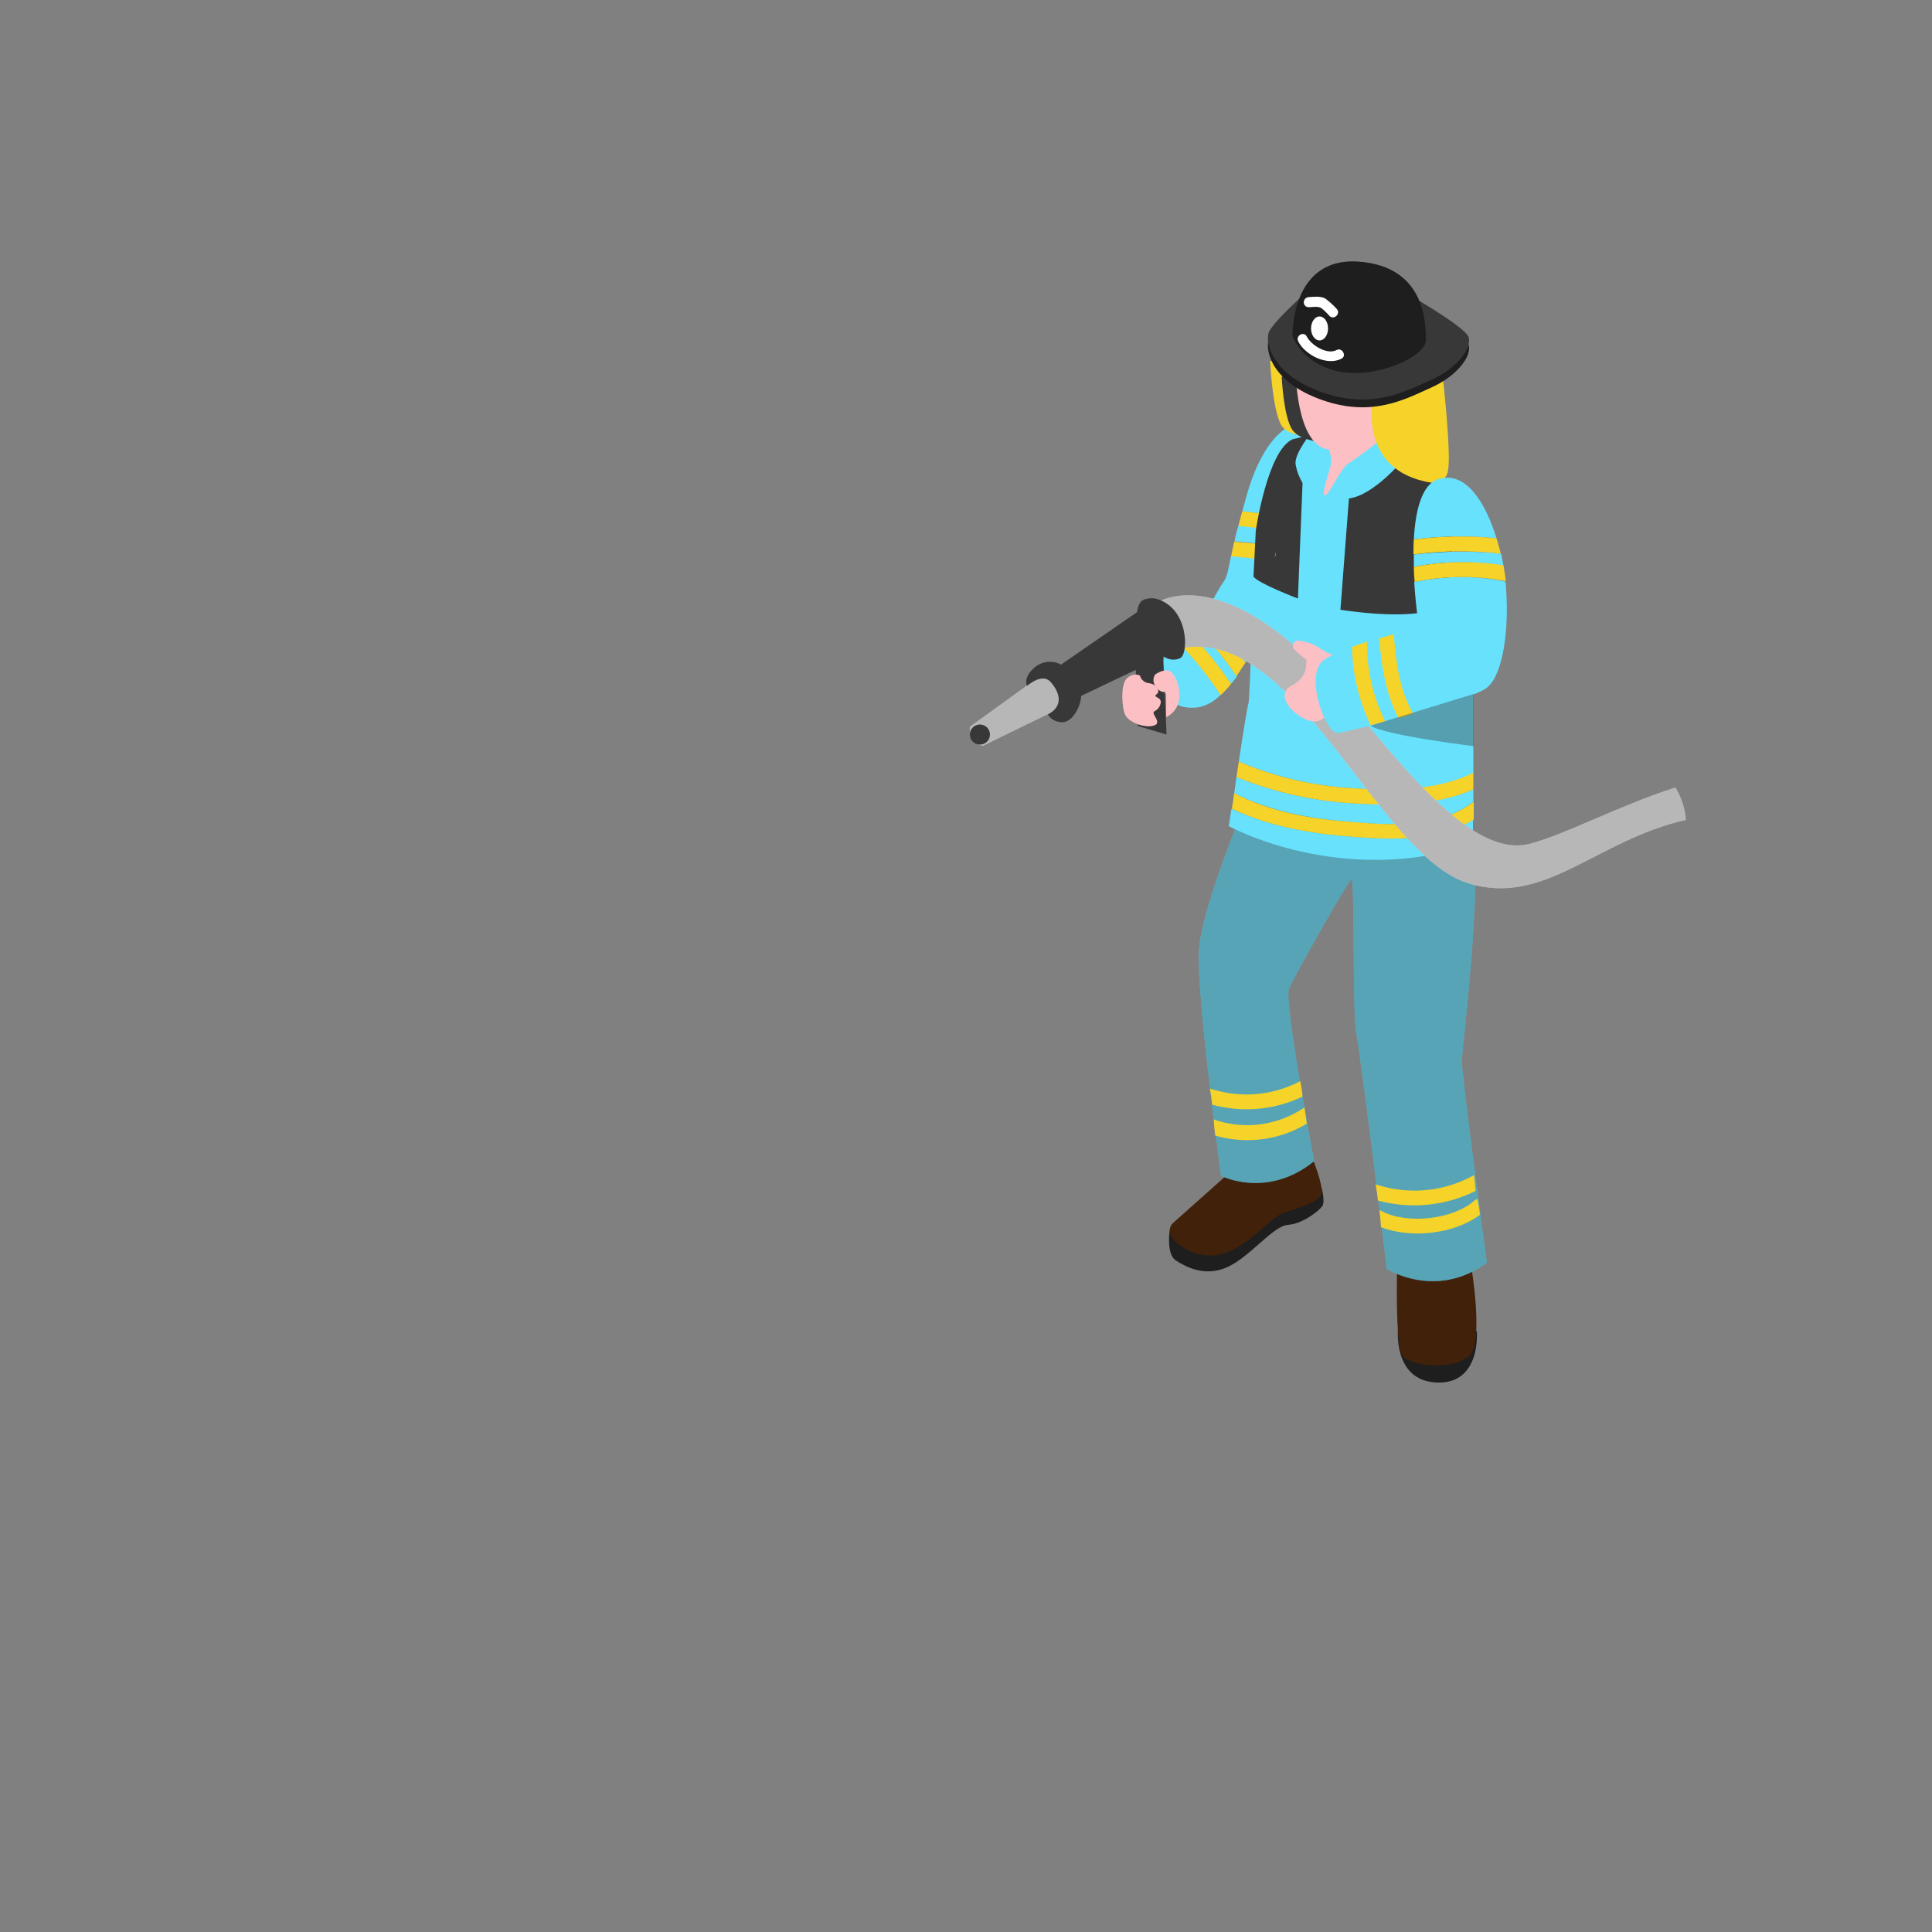 <?xml version="1.0" encoding="utf-8"?>
<!-- Generator: Adobe Illustrator 29.6.0, SVG Export Plug-In . SVG Version: 9.03 Build 0)  -->
<svg version="1.1" xmlns="http://www.w3.org/2000/svg" xmlns:xlink="http://www.w3.org/1999/xlink" x="0px" y="0px"
	 viewBox="0 0 500 500" style="enable-background:new 0 0 500 500;" xml:space="preserve">
<rect x="0" y="0" width="500" height="500" fill="#808080" stroke="none"/>
<g id="Layer_1" style="display:none;">
</g>
<g id="Item_x5F_1" style="display:none;">
	<path id="field_firefighter-99" style="display:inline;fill:#BC4824;" d="M242.9,428.6L19.8,296.7c-7.1-4-13.2-10.5-6.3-14.8
		l223.9-129.1c3.4-2.1,8.5-3.4,11.9-1.5l234.2,135.9c7.1,4.1,8.4,15.6,1.3,19.8L272.3,428.4C263.2,433.6,252.1,433.7,242.9,428.6z"
		/>
</g>
<g id="Item_x5F_2" style="display:none;">
	<g id="fire_firefighter-99" style="display:inline;">
		<path style="opacity:0.41;fill:none;enable-background:new    ;" d="M97.8,335c0,0,29.3-33.9,35.9-40.3
			c-2.4-1.7-39.5-28.6-41.8-30.4c-10.7,4.4-48.8,22.5-58.7,28.5C39.1,295.9,91.6,332.1,97.8,335z"/>
		<path style="fill:#F29D0F;" d="M96.4,306.2c0,0-28,0.6-33-11.9s0-29.9,0-29.9l4.5,11c0,0-5.4-11.9,0-22.9
			c5.4-11,5.8-19.2,5.8-19.2s2.1,10.2,1.8,14.7s-2-11.3,12.4-27.1s7.1-23.4,7.1-23.4c9.5,9.9,15.9,22.4,18.4,35.9l1.1,10.7
			c0,0,3.1-12.4,1.4-18.6c0,0,8.5,16.1,5.1,26.3c0,0,11.3-8.8,12.2-18.4c0,0,5.9,20.6-2.8,38.7s5.6,1.7,7.4-7.3
			C137.6,264.7,151.2,310.4,96.4,306.2z"/>
		<path style="fill:#F5D329;" d="M97.5,298.9c0,0-25.5,3.2-32.2-19.2l13,7.9c0,0-8-21.3-5.9-35.6l6.8,7c0,0-0.6-10.2,2.5-18.1
			s18.1-18.2,18.4-27.7c0,0,7.6,15.2,9.3,31.1c0,0,4,9.9,4.5,8.8s3.4-9.3,3.4-9.3s1.7,15.5,2,20.6c4.9-2.7,8.5-7.1,10.2-12.4
			c-0.6,7-2.2,14-4.5,20.6c-4,11.3-0.6,17,1.4,15c2-2,7.3-8.5,7.3-8.5S134.8,300.6,97.5,298.9z"/>
		<path style="fill:#F29D0F;" d="M100.1,290.7c0,0-22.4-4-17.2-33.1l4-8.2c0,0-0.9,5.9,1.6,9.6c1.9,3.2,3.5,6.5,4.8,10
			c0,0-11.2-4.5,6.8-35.3c0,0-1.8,10.8,2.3,15.2s1.4,17.9,1.4,17.9s6-5.9,5.2-8.7c0,0,0.2,8.4-0.9,13.1c0,0,3.8-0.2,5.7-5.1
			C113.8,266.1,114.8,286.2,100.1,290.7z"/>
	</g>
</g>
<g id="Item_x5F_3" style="display:none;">
	<g id="fire-2_firefighter-99" style="display:inline;">
		<path style="opacity:0.41;fill:none;enable-background:new    ;" d="M233.7,414.6c0,0,29.4-33.9,35.9-40.3
			c-2.4-1.7-39.5-28.6-41.8-30.4c-10.7,4.4-48.9,22.5-58.7,28.5C175.1,375.6,227.6,411.8,233.7,414.6z"/>
		<path style="fill:#F29D0F;" d="M220.2,390c0,0-37.1,0.8-43.8-15.7s0-39.7,0-39.7l6,14.6c0,0-7.1-15.7,0-30.3s7.6-25.4,7.6-25.4
			s2.8,13.5,2.4,19.5s-2.6-15,16.5-36s9.4-31.1,9.4-31.1s19.1,18,24.3,47.5l1.5,14.2c0,0,4.1-16.5,1.9-24.7c0,0,11.2,21.4,6.7,34.8
			c0,0,15-11.6,16.1-24.3c0,0,7.9,27.3-3.7,51.3s7.5,2.2,9.7-9.7C274.8,335,292.8,395.6,220.2,390z"/>
		<path style="fill:#F5D329;" d="M221.7,380.3c0,0-33.9,4.2-42.7-25.5l17.2,10.5c0,0-10.6-28.3-7.9-47.2l9,9.4c0,0-0.7-13.5,3.4-24
			s24-24.1,24.4-36.7c0,0,10.1,20.2,12.3,41.2c0,0,5.2,13.1,6,11.6s4.5-12.4,4.5-12.4s2.2,20.6,2.6,27.3c6.5-3.5,11.3-9.4,13.5-16.4
			c-0.9,9.3-2.9,18.5-6,27.3c-5.2,15-0.8,22.5,1.9,19.9s9.7-11.2,9.7-11.2S271.1,382.5,221.7,380.3z"/>
		<path style="fill:#F29D0F;" d="M225.1,369.5c0,0-29.7-5.4-22.8-43.9l5.3-10.9c0,0-1.1,7.9,2.1,12.7s6.4,13.3,6.4,13.3
			s-14.8-5.9,9-46.8c0,0-2.4,14.3,3.1,20.2s1.8,23.7,1.8,23.7s7.9-7.8,6.9-11.6c0,0,0.2,11.1-1.2,17.3c0,0,5.1-0.3,7.5-6.8
			C243.3,336.8,244.6,363.5,225.1,369.5z"/>
	</g>
</g>
<g id="Layer_7" style="display:none;">
	<path style="display:inline;fill:#68E1FD;" d="M244.3,193.1c3.3-2.2-67.6-3.8-93.5,33.5S180.6,235.3,244.3,193.1z"/>
	<path style="display:inline;fill:#68E1FD;" d="M217.1,200.2c-3.1,3-76.4,53.6-54.9,76.9s50.7-71.6,82.1-84.1"/>
	<path style="display:inline;fill:#68E1FD;" d="M246.4,197.5c1.3-1-24.1,13.3-21.1,27.2S236.7,204.9,246.4,197.5z"/>
	<path style="display:inline;fill:#68E1FD;" d="M217.1,186.9c0,0-47.1-15.1-55.2-3.6S202.1,187,217.1,186.9z"/>
	<path style="display:inline;fill:#68E1FD;" d="M244.4,184.2c0,0-25.2-15.6-23.2-7S244.4,184.2,244.4,184.2z"/>
	<path style="display:inline;fill:#FFFFFF;" d="M213.5,186.1c0,0-29.9-6.6-34.4-3.7S191.2,187.4,213.5,186.1z"/>
	<path style="display:inline;fill:#FFFFFF;" d="M242,183.6c0.7,0-9.6-3.9-12.1-5.3s-4.8-1.6-4.3,0.7S238.5,183.6,242,183.6z"/>
	<path style="display:inline;fill:#FFFFFF;" d="M229.2,218c-2.9,10.1,1.7,2.1,2.7,0c0.8-1.6,5.6-11,10-16.5
		C237.4,205.4,230.9,211.8,229.2,218z"/>
	<path style="display:inline;fill:#FFFFFF;" d="M231.4,194.7c1.7-0.6-32.4,3.5-32.1,8.9s11.6-1.2,4.4,4.2s-30.8-0.2-30.3,9.1
		s12.9,0.6,16,5.6s-13.4,18.6-7.2,26.7C188.4,257.5,211.8,201.3,231.4,194.7z"/>
</g>
<g id="Layer_6" style="display:none;">
	<polyline style="display:inline;fill:#383838;" points="301,169 301.9,190.1 294.5,187.9 293.8,169.9 	"/>
	<path style="display:inline;opacity:0.36;fill:#383838;enable-background:new    ;" d="M265.8,177.4L251,188.1c0,0-0.5,4.3,3.4,4.9
		l16.8-8.2c0,0,4.8-1.2,4.6-4.2s-3.9-7.2-3.9-7.2L265.8,177.4z"/>
	<path style="display:inline;opacity:0.36;fill:#383838;enable-background:new    ;" d="M433.6,203.8c-14.9,4.8-28.5,12.2-37.8,14.6
		c-18.2,4.6-40.9-32.3-57-47.8c-25.4-24.4-39.4-14.6-39.4-14.6c4.3,2.3,7.1,6.7,7.3,11.6c29.1-4.4,50.2,54,73.3,61
		c19.8,6.1,33.1-11.2,56.3-16.4C436.1,209.2,435.1,206.3,433.6,203.8z"/>
	<path style="display:inline;fill:#383838;" d="M299.4,155c-1.1-0.3-2.3-0.2-3.4,0.2c-1.6,0.7-1.7,3.2-1.7,3.2L274.6,172
		c-2.2-1.2-4.9-0.9-6.8,0.7c-3.2,2.7-2,4.8-2,4.8s3.9-3.5,6.1-1s3.6,6.1-0.7,8.4c0.8,1.4,2.4,2.1,4,2c2.7-0.3,4.6-4.6,4.6-6.8
		l21.4-10.2c1.2,0.9,2.9,1.1,4.3,0.4C307.6,169.1,307.7,157.5,299.4,155z"/>
	<circle style="display:inline;fill:#383838;" cx="253.6" cy="190.1" r="2.6"/>
</g>
<g id="Item_x5F_4">
	<path style="opacity:0.41;fill:none;enable-background:new    ;" d="M339.5,377.2c0,0,34.8-20.4,41.3-26.7
		c-2.4-1.7-45-42.2-47.3-44c-10.7,4.4-48.9,22.5-58.7,28.5C280.9,338.1,333.4,374.3,339.5,377.2z"/>
	<path style="fill:#1E1E1E;" d="M302.7,318.5c0,0-0.9,6.1,1.6,7.7s7.5,4.4,13.4,1.7s11.7-10.6,15.6-10.9s7.8-3.5,8.8-4.7
		s-0.1-5-0.1-5"/>
	<path style="fill:#42210B;" d="M317.4,304.2l-13.7,12.2c-1.2,1-1.3,2.8-0.3,4l0.1,0.1c2.6,3,6.5,4.6,10.4,4.4
		c8-0.5,14.9-10,18.2-11s9.3-2.8,9.9-4.9s-2.4-9.4-2.4-9.4"/>
	<path style="fill:#1E1E1E;" d="M361.8,343.9c0,0-1.4,13.5,10.1,13.9s10.3-13.3,10.3-13.3"/>
	<path style="fill:#42210B;" d="M361.6,326.2c0,1-0.7,22.3,1.5,24.8s12.5,3.7,17,0s0-27.3,0-27.3"/>
	<path style="fill:#68E1FD;" d="M321.6,209.7c0,0-10.5,25.1-11.3,36s5.7,58.6,5.7,58.6s11.9,6.1,24.1-3.8c0,0-7.9-41.6-6.5-44.7
		c1.4-3.1,15.4-28.3,16.2-28.1s0.2,35.6,1.2,39.8s7.9,60.9,7.9,60.9s12.7,8.1,25.9-1.6c0,0-6.7-49.7-6.5-52.6s5-43.3,3.1-55.7
		S321.6,209.7,321.6,209.7z"/>
	<path style="opacity:0.36;fill:#383838;enable-background:new    ;" d="M321.6,209.7c0,0-10.5,25.1-11.3,36s5.7,58.6,5.7,58.6
		s11.9,6.1,24.1-3.8c0,0-7.9-41.6-6.5-44.7c1.4-3.1,15.4-28.3,16.2-28.1s0.2,35.6,1.2,39.8s7.9,60.9,7.9,60.9s12.7,8.1,25.9-1.6
		c0,0-6.7-49.7-6.5-52.6s5-43.3,3.1-55.7S321.6,209.7,321.6,209.7z"/>
	<path style="fill:#68E1FD;" d="M381.3,200.1v-22.9l-5.6-32l-51.3,3.9c0,0-0.9,31.8-1.3,32.9c-0.2,0.5-1.4,7.7-2.5,15.1
		c9.4,4,19.4,6.3,29.5,6.9C360.5,204.7,371.8,204.8,381.3,200.1z"/>
	<path style="fill:#68E1FD;" d="M351.6,216.7c-11.4-0.8-22.6-2.5-32.9-7.4l-0.7,4.5c0,0,29,16,63.2,4.7v-6.4
		C372.5,217.5,362,217.4,351.6,216.7z"/>
	<path style="fill:#68E1FD;" d="M381.3,207.5v-3.2c-9.7,4.1-20.8,4.2-31.2,3.6c-10.4-0.6-20.6-2.9-30.1-6.8
		c-0.2,1.5-0.4,2.9-0.6,4.2c9.4,4.7,19.7,6.5,30.1,7.4C360.3,213.6,372.2,214.4,381.3,207.5z"/>
	<path style="fill:#F5D329;" d="M349.5,212.7c-10.5-0.8-20.7-2.6-30.1-7.4c-0.2,1.5-0.4,2.8-0.6,4c10.3,4.9,21.5,6.6,32.9,7.4
		c10.4,0.7,20.8,0.7,29.7-4.6v-4.6C372.2,214.4,360.3,213.6,349.5,212.7z"/>
	<path style="fill:#F5D329;" d="M381.3,204.3V200c-9.5,4.7-20.8,4.6-31.2,4c-10.2-0.6-20.2-2.9-29.5-6.9c-0.2,1.3-0.4,2.7-0.6,4
		c9.6,3.9,19.8,6.2,30.1,6.8C360.6,208.6,371.6,208.5,381.3,204.3z"/>
	<path style="fill:#68E1FD;" d="M300.5,172.8c-0.7,5.8,2.3,11.4,9.9,10.2c2.1-0.5,4-1.6,5.5-3.2c-3.2-4.9-6.9-9.5-11-13.7
		C302.8,167.9,300.8,170.1,300.5,172.8z"/>
	<path style="fill:#68E1FD;" d="M319.5,140.1c3,0.2,5.9,0.5,8.9,0.9c1,0.1,1.8,1,1.8,2l1.1-5.7c-3.6-0.5-7.2-0.9-10.8-1.3
		C320,137.6,319.7,138.9,319.5,140.1z"/>
	<path style="fill:#68E1FD;" d="M328.3,144.9c-3.2-0.4-6.4-0.7-9.7-1c-0.8,3.7-1,5.4-1.9,6.6s-3.2,5.4-4.9,8.5
		c3.9,3.8,7.4,8,10.5,12.5c1.3-2.1,2.6-4.3,3.7-6.6l3.9-20.7C329.6,144.8,329,145.1,328.3,144.9z"/>
	<path style="fill:#68E1FD;" d="M309.7,163.1c0,0-0.6,0.3-1.6,0.9c3.8,4,7.3,8.4,10.5,13c0.5-0.6,1-1.3,1.5-1.9
		c-3-4.4-6.4-8.6-10.1-12.4L309.7,163.1z"/>
	<path style="fill:#68E1FD;" d="M332.6,129.8l3.2-20.3c0,0-7.8,0.8-12.9,17.8c-0.5,1.8-1,3.5-1.4,5c3.5,0.4,7,0.8,10.5,1.3
		L332.6,129.8z"/>
	<path style="fill:#F5D329;" d="M321.5,132.3c-0.4,1.4-0.7,2.6-1,3.8c3.6,0.4,7.2,0.8,10.8,1.3l0.7-3.8
		C328.4,133.1,324.9,132.7,321.5,132.3z"/>
	<path style="fill:#F5D329;" d="M328.3,141.1c-3-0.4-5.9-0.7-8.9-0.9c-0.3,1.5-0.6,2.7-0.8,3.8c3.2,0.2,6.5,0.6,9.7,1
		c0.6,0.1,1.3-0.2,1.6-0.7l0.2-1.2C330.1,142,329.3,141.2,328.3,141.1z"/>
	<path style="fill:#F5D329;" d="M304.9,166.2c4.1,4.2,7.8,8.8,11,13.7c1-0.9,1.9-1.9,2.7-2.9c-3.1-4.6-6.6-9-10.5-13
		C307,164.6,305.9,165.4,304.9,166.2z"/>
	<path style="fill:#F5D329;" d="M309.9,162.6c3.7,3.8,7.1,8,10.1,12.4c0.8-1.2,1.6-2.4,2.3-3.5c-3.1-4.5-6.6-8.6-10.5-12.5
		L309.9,162.6z"/>
	<path style="fill:#68E1FD;" d="M334.5,113.6c0,0,0.8-2.7,8.1-2.4s19.8,3.3,20.8,7.6s-10.7,12.3-11.6,14s-4.7,25-4.7,25l-11.1-3
		l-1.4-21.1"/>
	<path style="fill:#383838;" d="M363.3,118.8c0,0-7.7,9.4-14.2,10.2l-2.2,28.8c0,0,16.2,2.7,24.1,0S377.7,117.7,363.3,118.8z"/>
	<path style="fill:#383838;" d="M338.9,112.6c0,0-4,5-3.6,7.6c0.3,1.7,0.9,3.3,1.8,4.8l-1.2,29.9c0,0-10.5-4-11.5-5.7l0.6-11.9
		c0,0,3-20.7,9.5-23.6L338.9,112.6z"/>
	<path style="fill:#FCBFC4;" d="M343.5,114.7c0,0,1.2,3.6,1,5.1s-2.6,8-1.7,8.4c1,0.4,4.1-7,6.1-8.2s8.6-6.2,8.3-6.3
		s-1.8-4.2-2.3-4.1s-3,1.3-3,1.3"/>
	<path style="fill:#F5D329;" d="M328.7,93.5c0,0,0.6,12.9,3,16.7s14.6,3.4,14.6,3.4S335.5,91.2,328.7,93.5z"/>
	<path style="fill:#383838;" d="M331.7,97.6c0,0,0.5,10.5,2.8,13.7s9.3,3.3,11.2,3.4s-3.6-13.3-3.6-13.3S334.3,95.3,331.7,97.6z"/>
	<path style="fill:#FCBFC4;" d="M335.3,95.5c0,0,0,19.4,8.3,20.8s12.2-4.4,12.7-7.6s1-9.1,1-9.1L335.3,95.5z"/>
	<path style="fill:#F5D329;" d="M355.4,102.2c0,0-4.6,19.5,14.9,22.7c2,0.4,4-0.8,4.4-2.9v-0.1c1-3.8-1.3-24.3-1.3-24.3"/>
	<path style="fill:#1E1E1E;" d="M337.7,78c0,0-8.6,7.6-9.4,10.2s0.8,10.7,13.8,15.3s21.6-0.2,28.3-3.2s10.5-8.1,9.7-11
		s-18.9-13-18.9-13"/>
	<path style="fill:#383838;" d="M337.7,76c0,0-8.6,7.6-9.4,10.2s0.8,10.7,13.8,15.3s21.6-0.2,28.3-3.2s10.5-8.1,9.7-11
		s-18.9-13-18.9-13"/>
	<path style="fill:#1E1E1E;" d="M334.5,87c0,0-0.6-20.5,17-19.3S369,84,369,88.1s-12.5,9.9-22.2,8.1S334.5,87,334.5,87z"/>
	<ellipse style="fill:#FFFFFF;" cx="341.5" cy="85" rx="2.2" ry="3.1"/>
	<path style="fill:#FFFFFF;" d="M345.9,90.6c-2.5,1.3-6.6-1.3-7.7-3.5c-0.8-1.5-3-0.2-2.2,1.3c1.8,3.5,7.5,6.4,11.2,4.4
		C348.6,92.1,347.3,89.8,345.9,90.6z"/>
	<path style="fill:#FFFFFF;" d="M345.9,79.9c-0.9-1-1.9-1.9-3-2.7c-1.3-0.6-2.9-0.4-4.2-0.3c-1.7,0.1-1.7,2.6,0,2.6
		c0.9,0,2.4-0.3,3.2,0.2c0.8,0.6,1.5,1.3,2.2,2.1C345.3,82.9,347.1,81.1,345.9,79.9z"/>
	<path style="fill:#F5D329;" d="M330.1,143l-0.2,1.2C330.1,143.8,330.2,143.4,330.1,143z"/>
	<polyline style="fill:#383838;" points="301,169 301.9,190.1 294.5,187.9 293.8,169.9 	"/>
	<path style="fill:#FFFFFF;" d="M265.8,177.4L251,188.1c0,0-0.5,4.3,3.4,4.9l16.8-8.2c0,0,4.8-1.2,4.6-4.2s-3.9-7.2-3.9-7.2
		L265.8,177.4z"/>
	<path style="fill:#FFFFFF;" d="M433.6,203.8c-14.9,4.8-28.5,12.2-37.8,14.6c-18.2,4.6-40.9-32.3-57-47.8
		c-25.4-24.4-39.4-14.6-39.4-14.6c4.3,2.3,7.1,6.7,7.3,11.6c29.1-4.4,50.2,54,73.3,61c19.8,6.1,33.1-11.2,56.3-16.4
		C436.1,209.2,435.1,206.3,433.6,203.8z"/>
	<path style="opacity:0.36;fill:#383838;enable-background:new    ;" d="M265.8,177.4L251,188.1c0,0-0.5,4.3,3.4,4.9l16.8-8.2
		c0,0,4.8-1.2,4.6-4.2s-3.9-7.2-3.9-7.2L265.8,177.4z"/>
	<path style="opacity:0.36;fill:#383838;enable-background:new    ;" d="M433.6,203.8c-14.9,4.8-28.5,12.2-37.8,14.6
		c-18.2,4.6-40.9-32.3-57-47.8c-25.4-24.4-39.4-14.6-39.4-14.6c4.3,2.3,7.1,6.7,7.3,11.6c29.1-4.4,50.2,54,73.3,61
		c19.8,6.1,33.1-11.2,56.3-16.4C436.1,209.2,435.1,206.3,433.6,203.8z"/>
	<path style="fill:#383838;" d="M299.4,155c-1.1-0.3-2.3-0.2-3.4,0.2c-1.6,0.7-1.7,3.2-1.7,3.2L274.6,172c-2.2-1.2-4.9-0.9-6.8,0.7
		c-3.2,2.7-2,4.8-2,4.8s3.9-3.5,6.1-1s3.6,6.1-0.7,8.4c0.8,1.4,2.4,2.1,4,2c2.7-0.3,4.6-4.6,4.6-6.8l21.4-10.2
		c1.2,0.9,2.9,1.1,4.3,0.4C307.6,169.1,307.7,157.5,299.4,155z"/>
	<circle style="fill:#383838;" cx="253.6" cy="190.1" r="2.6"/>
	<path style="fill:#FCBFC4;" d="M345.3,169.4c-1.9,0-3.4-1.6-5-2.4c-1.4-0.7-2.9-1.1-4.4-1.2c-0.7,0-1.3,0.6-1.3,1.4
		c0,0.3,0.1,0.6,0.4,0.9c0.9,1,2,1.8,3.1,2.6c-0.1,1.5,0.4,4.5-3.9,6.8c-5,2.6,1.9,9.2,6,9.2s6-6.8,6-6.8v-8
		c0.5-0.5,0.6-1.3,0.1-1.9C346,169.5,345.7,169.4,345.3,169.4z"/>
	<path style="fill:#FCBFC4;" d="M295,174.8c0.3,1.1,1.2,1.9,2.3,2c1.9,0.2,3.2,2,2,2.9s1.7,0.5,1,2.6s-2.3,1.4-1.6,2.7
		s1.6,2.5-0.6,2.9s-6-1-6.9-2.9s-1.2-7.6,0.3-9.3C292.4,174.7,293.8,174.3,295,174.8z"/>
	<path style="fill:#FCBFC4;" d="M298.9,174.6c-0.6,1-0.5,2.3,0.3,3.2c1.3,1.8,2.6,1.2,2.6,1.2v6.6c1.7-0.8,3-2.4,3.3-4.3
		c0.6-3.2-1-7.2-2.6-7.7S298.9,174.6,298.9,174.6z"/>
	<path style="fill:#68E1FD;" d="M387.3,139.3c-2.8-9-7.7-17.3-14.8-15.4c-4.5,1.2-6.2,8.1-6.6,15.7
		C373,138.7,380.2,138.6,387.3,139.3z"/>
	<path style="fill:#68E1FD;" d="M389.1,146.4c-0.2-1-0.4-2-0.6-3.1c-7.5-0.8-15.1-0.7-22.6,0.2c0,1.1,0,2.1,0,3.2
		C373.5,145.2,381.4,145.1,389.1,146.4z"/>
	<path style="fill:#68E1FD;" d="M349.9,167.4c-2.6,0.8-5,1.9-7.3,3.4c-5.2,3.9,0.5,19.3,3.7,18.9c0.9-0.1,4.1-0.9,8.4-1.9
		C351.6,181.4,350,174.5,349.9,167.4z"/>
	<path style="fill:#68E1FD;" d="M353.8,166.1c-0.1,7.1,1.6,14.2,4.7,20.6l3.3-0.9c-3.4-6.4-4.3-13.5-5-20.6
		C355.8,165.5,354.8,165.8,353.8,166.1z"/>
	<path style="fill:#68E1FD;" d="M366,150.6c0.4,6.7,1.3,12,1.3,12s-2.9,0.6-6.7,1.6c0.6,7.2,1.5,14.2,5,20.6
		c8.6-2.4,17.3-5.2,19.3-6.9c4.1-3.4,5.6-14.8,4.9-25.1c0-0.7-0.1-1.5-0.2-2.3C381.8,148.9,373.8,149,366,150.6z"/>
	<path style="fill:#F5D329;" d="M353.8,166.1c-1.3,0.4-2.6,0.8-3.9,1.3c0.1,7,1.8,14,4.8,20.3l3.8-1
		C355.3,180.3,353.7,173.3,353.8,166.1z"/>
	<path style="fill:#F5D329;" d="M356.9,165.2c0.7,7.1,1.6,14.2,5,20.6c1.3-0.3,2.5-0.7,3.8-1.1c-3.6-6.3-4.4-13.4-5-20.6
		C359.4,164.5,358.2,164.9,356.9,165.2z"/>
	<path style="fill:#F5D329;" d="M365.9,146.7c0,1.3,0.1,2.6,0.2,3.9c7.8-1.6,15.8-1.7,23.6-0.2c-0.1-1.3-0.4-2.6-0.6-4.1
		C381.4,145.1,373.5,145.2,365.9,146.7z"/>
	<path style="fill:#F5D329;" d="M388.4,143.3c-0.3-1.3-0.7-2.6-1.1-4c-7.1-0.7-14.3-0.6-21.4,0.3c-0.1,1.3-0.1,2.6-0.1,3.9
		C373.3,142.5,380.9,142.4,388.4,143.3z"/>
	<path style="fill:#F5D329;" d="M382.4,310.3c-0.3,0.1-0.6,0.2-0.8,0.4c-5.7,5-17.6,6.2-24.1,2.7c-0.1-0.1-0.3-0.1-0.5-0.2
		c0.2,1.5,0.3,2.9,0.4,4.4c7.8,3,18.9,1.8,25.6-3.2C382.9,313.1,382.6,311.7,382.4,310.3z"/>
	<path style="fill:#F5D329;" d="M381.5,304.1c-7.8,4.4-17.1,5.2-25.5,2.4c0.2,1.4,0.5,2.8,0.6,4.2c8.5,2.3,17.5,1.4,25.3-2.5
		C381.8,306.8,381.6,305.4,381.5,304.1z"/>
	<path style="fill:#F5D329;" d="M337.6,286.6c-6.9,4.7-15.6,5.9-23.5,3.1c0.1,1.4,0.2,2.8,0.4,4.2c8,2.3,16.6,1.2,23.7-3.1
		C338,289.4,337.8,288,337.6,286.6z"/>
	<path style="fill:#F5D329;" d="M336.5,279.8c-7.2,3.8-15.6,4.5-23.4,1.9c0.3,1.4,0.5,2.8,0.6,4.2c7.8,2.1,16.1,1.4,23.4-2.1
		C337,282.5,336.8,281.2,336.5,279.8z"/>
	<path style="opacity:0.39;fill:#383838;enable-background:new    ;" d="M354.7,187.8l26.7-8.2v13.5
		C381.3,193.1,358.4,190.3,354.7,187.8z"/>
</g>
</svg>
